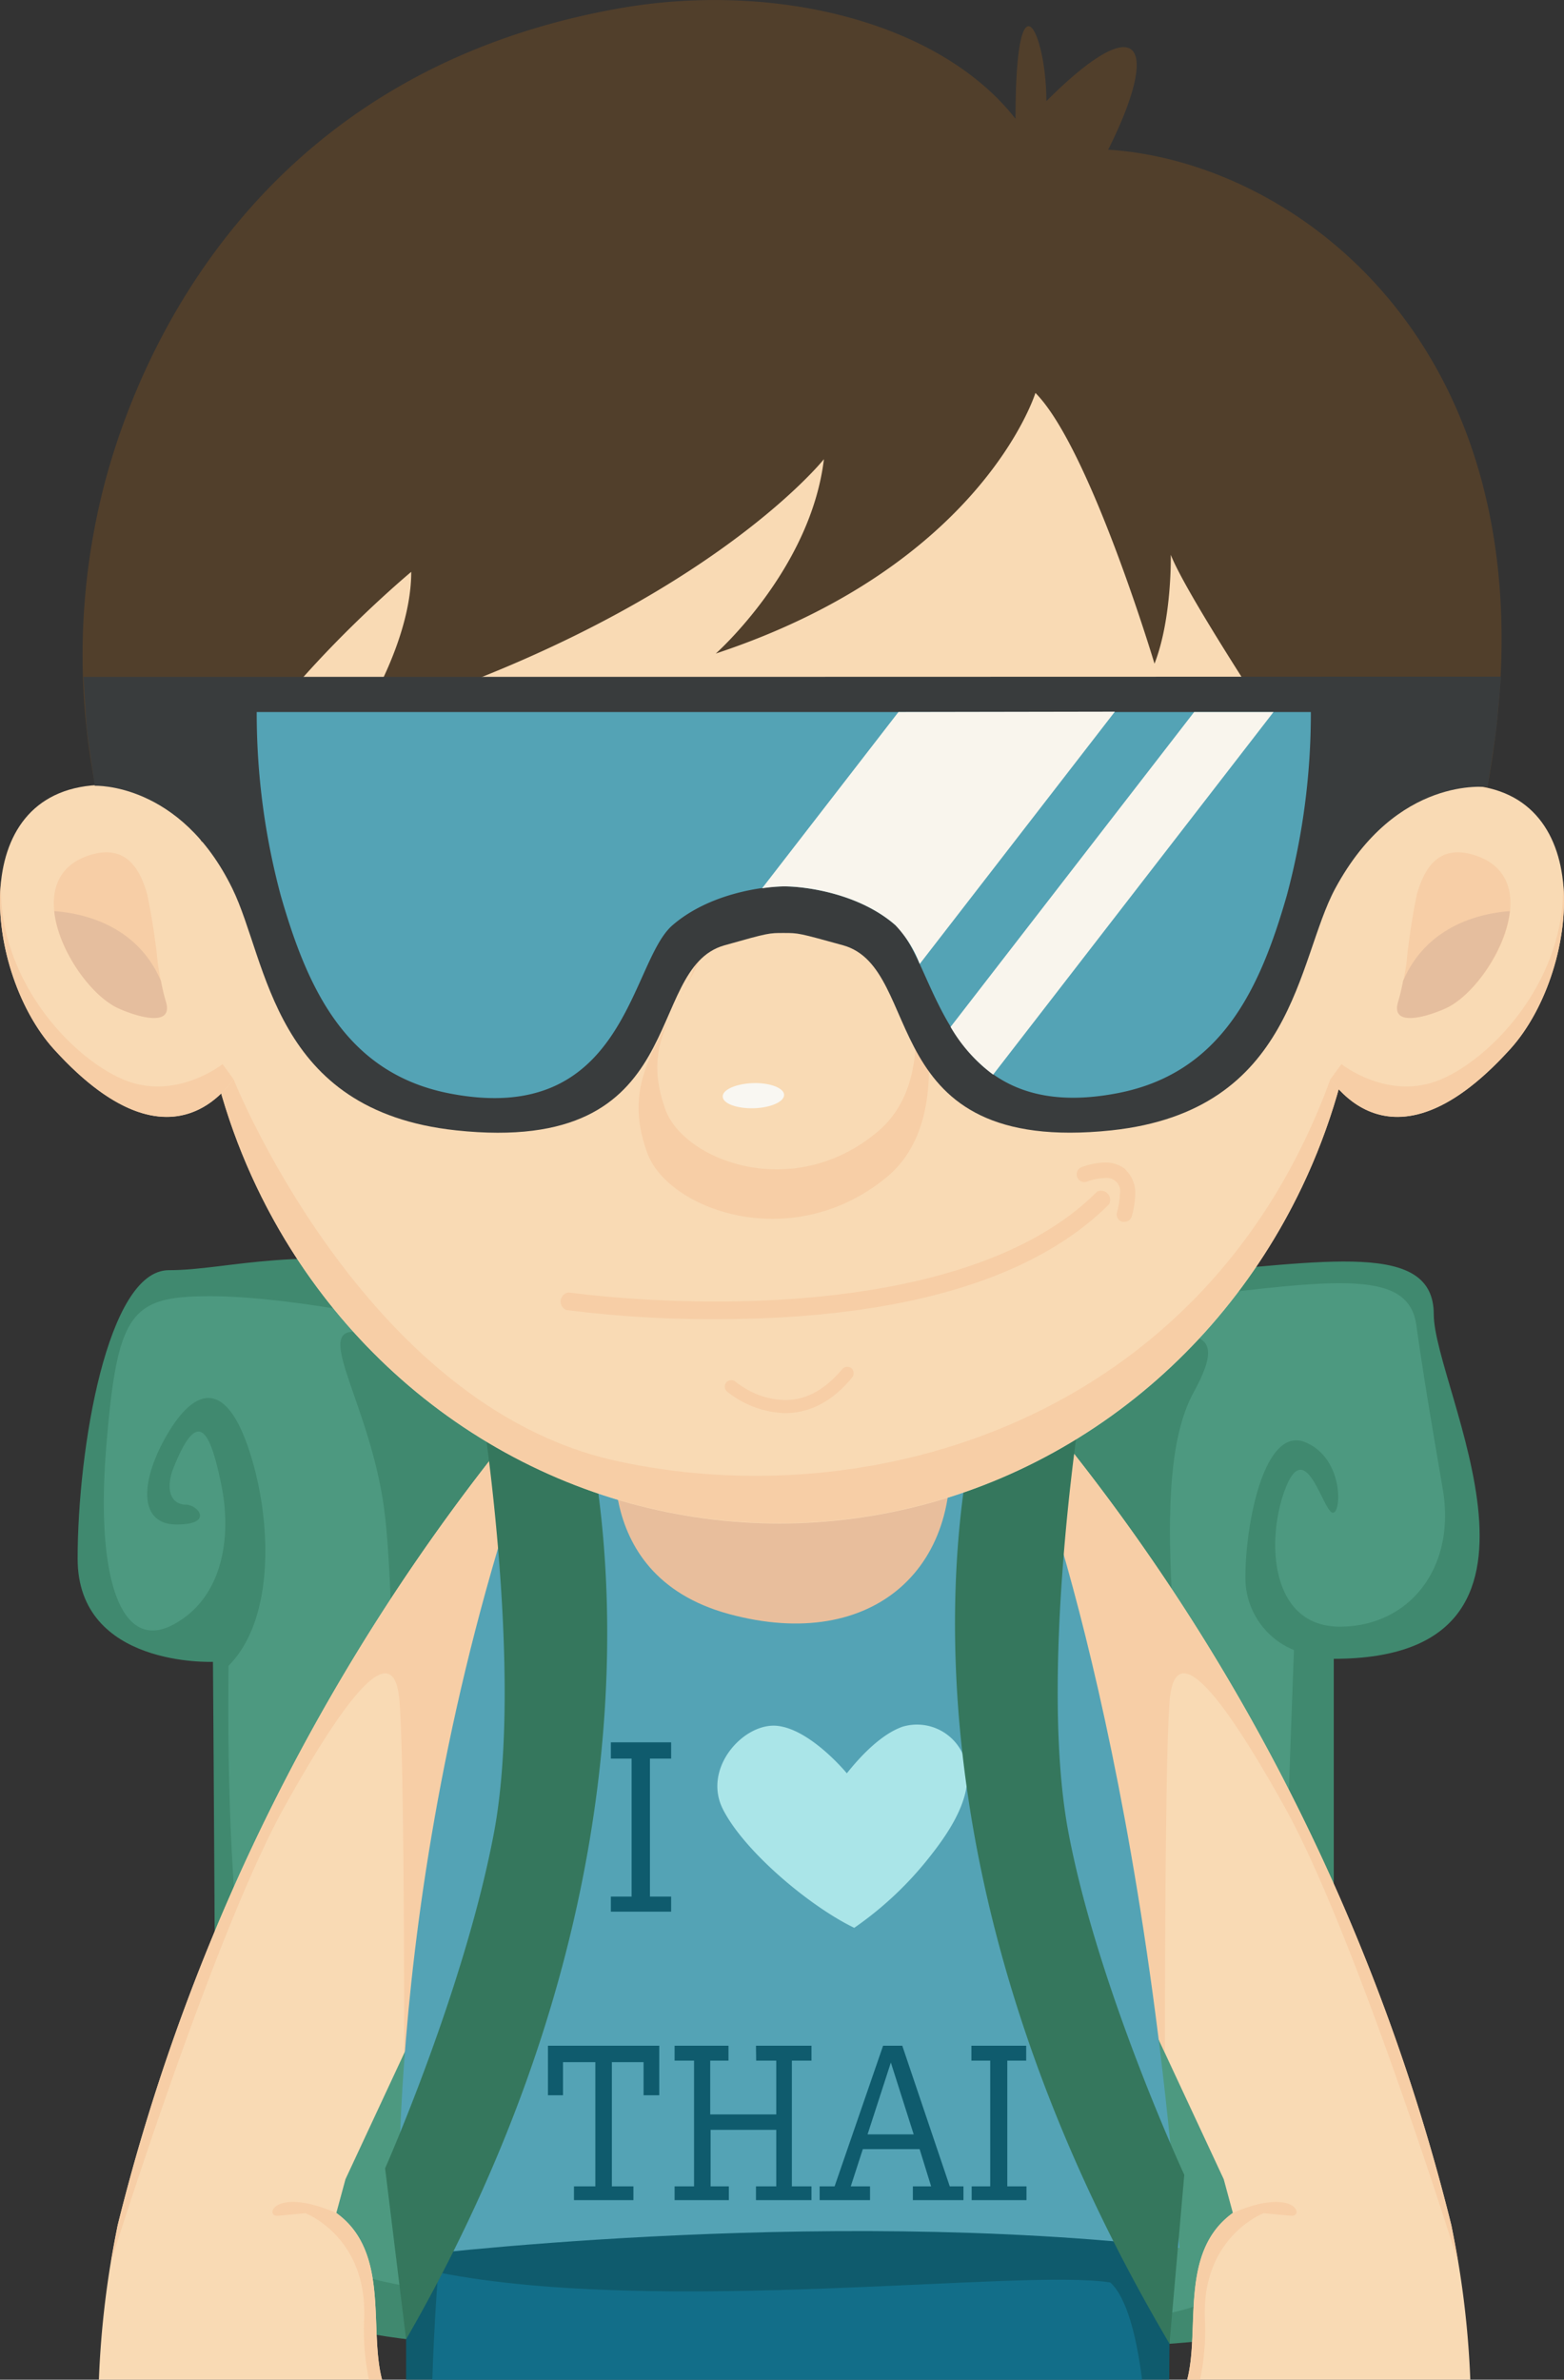 <svg xmlns="http://www.w3.org/2000/svg" viewBox="0 0 171.26 260.42"><rect x="0" y="0" width="171.26" height="260.42" fill="#333333" stroke="none"/><defs><style>.cls-1{fill:#40896f;}.cls-2{fill:#4d9980;}.cls-3{fill:#0f5b6d;}.cls-4{fill:#126e89;}.cls-5{fill:#f9dab4;}.cls-6{fill:#f7cea6;}.cls-7{fill:#e8be9c;}.cls-8{fill:#54a3b5;}.cls-9{fill:#aae5e8;}.cls-10{fill:#35775d;}.cls-11{fill:#513f2b;}.cls-12{fill:#e5be9e;}.cls-13{fill:#f9f7f2;}.cls-14{fill:#393c3d;}.cls-15{fill:#f9f5ed;}</style></defs><title>资源 214</title><g id="图层_2" data-name="图层 2"><g id="Layer_1" data-name="Layer 1"><path class="cls-1" d="M23.32,181.86S8.5,182.5,8.5,170.58,11.73,139,18.49,139s13.65-2.91,32.22,0,60.25,1.94,77.49.49S157,135.78,157,143.84s16.76,37.69-10.95,37.69v68.08s5.15,7.32-31.9,7.32c-55.74,0-90.53,3.54-90.53-15.15S23.32,181.86,23.32,181.86Z"/><path class="cls-2" d="M44.75,144.72s-13-2.87-21.71-2.87-10.19,1.67-11.4,16.41,1.7,22.47,7.25,19.57,6.53-9.67,5.32-15.47-2.54-8.57-5.32-1.45c-.84,2.54.12,3.75,1.45,3.75s3.14,2.17-1,2.17-4-4.59-1.21-9.54,6.16-6.65,8.82.48,3.56,19-1.93,24.53c0,7.13-1.25,63,16.31,67.22s83.45,8.35,91.66,1.76c4.18-4.19,7.07-5.21,7.07-16.38s1.63-54.33,1.63-54.33a8.53,8.53,0,0,1-5.32-7.9c0-6,2.1-16.75,6.61-14.82s3.86,8.7,2.73,7.57-2.9-8-5-2.41-1.61,15,6,15,12.73-6.44,11.28-15-2.09-12.26-2.9-18-7.73-5.16-23.36-3.23S90.82,152.7,44.75,144.72Z"/><path class="cls-1" d="M51.07,148.13s-8.25-2.39-12.38-2.39,1.92,8.29,3.39,19.5.84,44.46,1.48,50.54c.84,8,.74,14.46,32.6,15.93s57.22,1.77,54.86-25.37-5-45.43-.3-54-1.18-6.78-17.69-3.83S59.31,151.57,51.07,148.13Z"/><polygon class="cls-3" points="44.47 260.42 128.03 260.42 128.18 240.46 44.47 240.3 44.47 260.42"/><path class="cls-4" d="M121.58,249.78c-9.73-1.56-49.28,3.71-73.6-1.1,0,0-.43,5.21-.64,11.74h77.72C124.44,255.54,123.35,251.4,121.58,249.78Z"/><path class="cls-5" d="M115,155.84a223.62,223.62,0,0,1,43.92,87.66A102.53,102.53,0,0,1,161,260.42H130c1.47-5.61-.92-14,5-18.25l-1-3.69-24.79-53.16S106.88,162.6,115,155.84Z"/><path class="cls-6" d="M135,242.17c6.83-2.94,7.89.44,6.37.31l-3-.28s-6.75,2.54-6.44,11.48a26.17,26.17,0,0,1-.52,6.74H130C131.45,254.81,129.06,246.47,135,242.17Z"/><path class="cls-6" d="M115,155.84a223.62,223.62,0,0,1,43.92,87.66c.27,1.37.51,2.7.73,4-.45-1.44-11.37-36.14-19-49.79-7.76-13.93-12-18-12.56-11.71s-.53,38.61-.53,38.61l-18.33-39.3S106.88,162.6,115,155.84Z"/><path class="cls-5" d="M56.81,155.84A223.62,223.62,0,0,0,12.89,243.5a102.53,102.53,0,0,0-2.06,16.92h31c-1.48-5.61.91-14-5-18.25l1-3.69,24.78-53.16S64.92,162.6,56.81,155.84Z"/><path class="cls-6" d="M36.81,242.17c-6.83-2.94-7.89.44-6.37.31l3-.28s6.75,2.54,6.44,11.48a26.64,26.64,0,0,0,.52,6.74h1.44C40.35,254.81,42.74,246.47,36.81,242.17Z"/><path class="cls-6" d="M56.81,155.84A223.62,223.62,0,0,0,12.89,243.5c-.27,1.37-.51,2.7-.73,4,.45-1.44,11.37-36.14,19-49.79,7.76-13.93,12-18,12.57-11.71s.52,38.61.52,38.61l18.33-39.3S64.92,162.6,56.81,155.84Z"/><path class="cls-7" d="M60.7,151.25v48.08h48.57V151.49S88,134.09,60.7,151.25Z"/><path class="cls-8" d="M67.7,155.84s-3.86,16.43,12.09,20.78,26.25-5.32,23.92-20.3h8.22S124.65,187,129.16,246c-40.11-4.67-85.38,1-85.38,1s-2.52-41.66,15.15-91Z"/><path class="cls-3" d="M66.89,190.67h6.6v1.78H71.17v15.1h2.32v1.65h-6.6v-1.65h2.27v-15.1H66.89Z"/><path class="cls-3" d="M60,229.29h1.65v-3.62h3.54v13.59H62.85v1.51h6.51v-1.51H67V225.67h3.47v3.62h1.72v-5.42H60Zm22.8-3.79H85v5.89H77.77V225.5h2v-1.63H73.87v1.63H76v13.76H73.87v1.51h5.94v-1.51h-2v-6.18H85v6.18H82.78v1.51h6.08v-1.51H86.71V225.5h2.15v-1.63H82.78Zm16-1.63h-2.1l-5.31,15.39H89.75v1.51h5.52v-1.51H93.16l1.32-4.07h6.22l1.26,4.07h-2v1.51h5.54v-1.51H104ZM95,233.57l2.55-7.86,2.5,7.86Zm17.37-8.07v-1.63h-6v1.63h2.06v13.76H106.4v1.51h6v-1.51H110.3V225.5Z"/><path class="cls-9" d="M92.73,194.06s-3.92-4.77-7.58-5.19-8.26,4.59-6,9.1,9.36,10.56,14.39,13a38,38,0,0,0,8.3-7.82c2.37-3,5.46-7.58,3.43-11.52a5.52,5.52,0,0,0-6.44-2.67C96.5,189.78,94.26,192.14,92.73,194.06Z"/><path class="cls-10" d="M63.23,152s14.83,45.73-18.76,104l-2.3-18.71s8.7-19.65,11.92-36.73-1.22-45.71-1.22-45.71A65.7,65.7,0,0,1,63.23,152Z"/><path class="cls-10" d="M107.86,152s-15.32,44.31,20.2,104.48L129.68,238s-9.47-20.42-12.69-37.5,1.22-45.71,1.22-45.71A65.37,65.37,0,0,0,107.86,152Z"/><ellipse class="cls-5" cx="85.34" cy="100.75" rx="63.79" ry="65.97"/><path class="cls-6" d="M23.94,118.68c7.55,27.72,32.18,48,61.4,48s53.92-20.37,61.44-48.15l-1.09-.46C131.94,155.83,94.87,166,67.3,159.83S25.57,118.1,25.57,118.1Z"/><path class="cls-11" d="M113.38,43s-5.8,18.85-35,28.52c0,0,10.39-9.19,11.84-21.27,0,0-13.63,17.12-50.75,28.52,0,0,5.56-8.46,5.56-16.19,0,0-19.93,16.54-22.89,29.53H11.89A74.49,74.49,0,0,1,11,54.74C14.12,41.33,26.5,8.12,68,.88,84.62-2,102.79,2.26,111.2,13c0-16.67,3.38-9.42,3.38-1.93,10.27-10.27,12.57-6.29,6.77,5.31,22.71,1.45,53,25.69,39.91,77.12h-12.5S130.61,66.84,128.2,60.71c0,0,.16,6.93-1.78,11.92C126.42,72.63,119.34,49,113.38,43Z"/><path class="cls-5" d="M26.5,116.6S20,130.41,5.86,114.77c-7.42-8.22-9.74-28.1,4.82-28.86,12.92-.68,14.68,15.59,14.68,15.59Z"/><path class="cls-6" d="M16.13,97.91a75.14,75.14,0,0,1,1.16,7.59,35.73,35.73,0,0,0,.87,4.11c1,3.28-4.43,1.19-5.66.5C7.58,107.32,1.81,95.93,10,93.53,13.66,92.46,15.29,94.86,16.13,97.91Z"/><path class="cls-12" d="M5.94,99.71c.41,4,3.63,8.74,6.56,10.4,1.23.69,6.67,2.78,5.66-.5a19.67,19.67,0,0,1-.53-2.24h0C15,101.18,9,99.93,5.94,99.71Z"/><path class="cls-6" d="M25.57,118.1l-1.2-1.65s-5.17,4.13-10.93,1.66S-.34,107,.12,96.39c-.71,6.34,1.79,14,5.74,18.38C16.92,127,23.32,121.2,25.57,118.1Z"/><path class="cls-5" d="M144.77,116.6s6.52,13.81,20.63-1.83c7.42-8.22,9.74-28.1-4.82-28.86-12.91-.68-14.68,15.59-14.68,15.59Z"/><path class="cls-6" d="M155.14,97.91A72.74,72.74,0,0,0,154,105.5a35.73,35.73,0,0,1-.87,4.11c-1,3.28,4.43,1.19,5.66.5,4.92-2.79,10.69-14.18,2.5-16.58C157.6,92.46,156,94.86,155.14,97.91Z"/><path class="cls-12" d="M165.33,99.71c-.42,4-3.64,8.74-6.57,10.4-1.23.69-6.67,2.78-5.66-.5a19.67,19.67,0,0,0,.53-2.24h0C156.28,101.18,162.28,99.93,165.33,99.71Z"/><path class="cls-6" d="M145.69,118.1l1.2-1.65s5.17,4.13,10.93,1.66S171.6,107,171.14,96.39c.71,6.34-1.79,14-5.74,18.38C154.34,127,147.94,121.2,145.69,118.1Z"/><path class="cls-6" d="M97.21,97.92s10.25,22.43-.16,30.94-23.91,3.49-26.16-2.66c-4-10.88,5.6-14.22,7.43-29.1a11.5,11.5,0,0,1,8.87-4C93.16,93.06,97.21,97.92,97.21,97.92Z"/><path class="cls-5" d="M96.3,97s9.09,19-.17,26.82-21.3,3.18-23.29-2.46c-3.54-10,4.84-12.16,6.46-25.77a11.59,11.59,0,0,1,8.06-3C92.69,92.53,96.3,97,96.3,97Z"/><path class="cls-13" d="M79.14,120c0,.76,1.54,1.33,3.4,1.28s3.34-.72,3.32-1.47-1.56-1.34-3.41-1.28S79.11,119.25,79.14,120Z"/><path class="cls-6" d="M120.1,130.43c-9.78,9.84-28.23,12-41.67,12-4.65,0-8.69-.25-11.57-.5s-4.57-.49-4.58-.49a1,1,0,0,0-.27,1.92h0a125.71,125.71,0,0,0,16.42,1c13.62,0,32.44-2,43-12.56a1,1,0,0,0-1.37-1.36Zm3.13-2.48a3.5,3.5,0,0,0-2.25-.73,7.79,7.79,0,0,0-2.61.53.85.85,0,0,0,.64,1.57h0l.15-.06a5.71,5.71,0,0,1,1.82-.34,1.46,1.46,0,0,1,1.64,1.79,8,8,0,0,1-.32,2,.84.84,0,0,0,.61,1,.76.76,0,0,0,.21,0,.84.84,0,0,0,.82-.63,9.8,9.8,0,0,0,.37-2.47A3.45,3.45,0,0,0,123.23,128Z"/><path class="cls-6" d="M86,154.65a10.75,10.75,0,0,1-6.39-2.37h0a.72.72,0,0,1-.08-1h0a.73.73,0,0,1,1-.08h0l.09.07h0a2.76,2.76,0,0,0,.31.23h0a11,11,0,0,0,1.16.71h0a8.66,8.66,0,0,0,3.89,1h0c1.9,0,4-.73,6.25-3.38h0a.73.73,0,0,1,1-.1h0a.73.73,0,0,1,.09,1h0c-2.38,2.92-5,3.91-7.32,3.91h0Z"/><path class="cls-14" d="M85.83,74.07H9.14s.28,4.93.38,5.86.86,6.06.86,6.06,9.36-.41,15.06,11.24c3.92,8,4.39,24.32,24.51,26.47,26.11,2.79,20.3-17.69,29.38-20.25,4.88-1.38,4.88-1.35,6.5-1.35s1.61,0,6.5,1.35c9.08,2.56,3.27,23,29.37,20.25,20.12-2.15,20.28-18.63,24.51-26.47,6.71-12.43,16.68-11.09,16.68-11.09s.8-5.07.92-6.09c.2-1.57.55-6,.55-6Z"/><path class="cls-8" d="M143.54,77.92H28.11a77,77,0,0,0,2.65,20.14c2.88,10,7.06,19.41,18.52,21.61,19.26,3.71,19.68-14.34,24.34-18.4C77.56,97.84,83.37,97,85.83,97s8.27.8,12.2,4.23c4.67,4.06,5.09,22.11,24.34,18.4,11.47-2.2,15.65-11.6,18.53-21.61A76.76,76.76,0,0,0,143.54,77.92Z"/><path class="cls-15" d="M98.38,77.92,83.45,97.21A19.66,19.66,0,0,1,85.83,97c2.46,0,8.27.8,12.2,4.23a12.87,12.87,0,0,1,2.68,4.26l21.37-27.61Z"/><path class="cls-15" d="M130.76,77.92l-26.67,34.46a17.27,17.27,0,0,0,4.66,5.22l30.7-39.68Z"/></g></g></svg>
